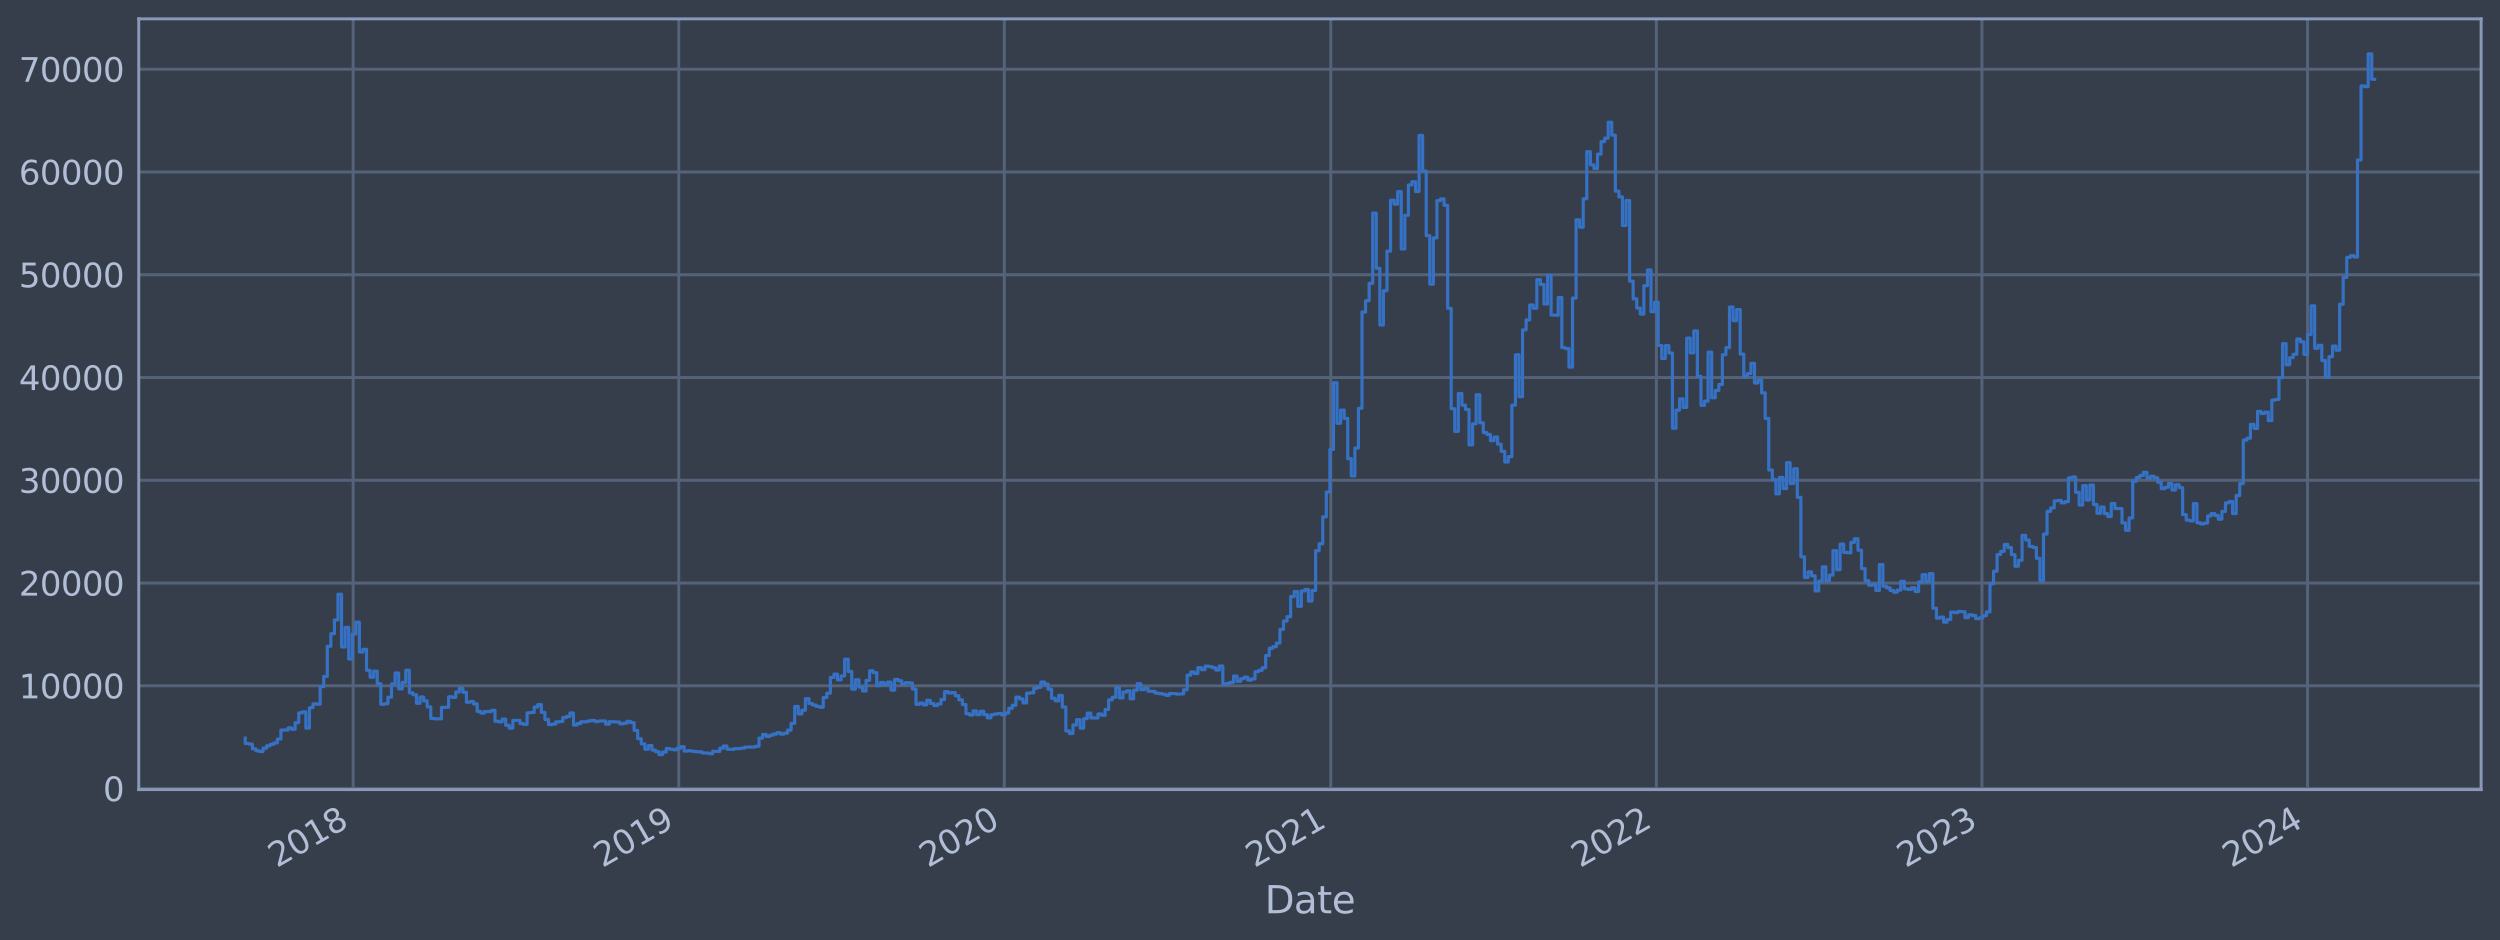 <?xml version="1.0" encoding="utf-8" standalone="no"?>
<!DOCTYPE svg PUBLIC "-//W3C//DTD SVG 1.1//EN"
  "http://www.w3.org/Graphics/SVG/1.1/DTD/svg11.dtd">
<svg xmlns:xlink="http://www.w3.org/1999/xlink" width="952.884pt" height="358.291pt" viewBox="0 0 952.884 358.291" xmlns="http://www.w3.org/2000/svg" version="1.1">
 <defs>
  <style type="text/css">*{stroke-linejoin: round; stroke-linecap: butt}</style>
 </defs>
 <g id="figure_1">
  <g id="patch_1">
   <path d="M 0 358.291 
L 952.884 358.291 
L 952.884 0 
L 0 0 
z
" style="fill: #373e4b"/>
  </g>
  <g id="axes_1">
   <g id="patch_2">
    <path d="M 52.884 300.96 
L 945.684 300.96 
L 945.684 7.2 
L 52.884 7.2 
z
" style="fill: #373e4b"/>
   </g>
   <g id="matplotlib.axis_1">
    <g id="xtick_1">
     <g id="line2d_1">
      <path d="M 134.604 300.96 
L 134.604 7.2 
" clip-path="url(#p27d3cf26cb)" style="fill: none; stroke: #546379; stroke-width: 1.12; stroke-linecap: square"/>
     </g>
     <g id="line2d_2"/>
     <g id="text_1">
      <!-- 2018 -->
      <g style="fill: #b1bed6" transform="translate(105.523 330.885) rotate(-30) scale(0.126 -0.126)">
       <defs>
        <path id="DejaVuSans-32" d="M 1228 531 
L 3431 531 
L 3431 0 
L 469 0 
L 469 531 
Q 828 903 1448 1529 
Q 2069 2156 2228 2338 
Q 2531 2678 2651 2914 
Q 2772 3150 2772 3378 
Q 2772 3750 2511 3984 
Q 2250 4219 1831 4219 
Q 1534 4219 1204 4116 
Q 875 4013 500 3803 
L 500 4441 
Q 881 4594 1212 4672 
Q 1544 4750 1819 4750 
Q 2544 4750 2975 4387 
Q 3406 4025 3406 3419 
Q 3406 3131 3298 2873 
Q 3191 2616 2906 2266 
Q 2828 2175 2409 1742 
Q 1991 1309 1228 531 
z
" transform="scale(0.016)"/>
        <path id="DejaVuSans-30" d="M 2034 4250 
Q 1547 4250 1301 3770 
Q 1056 3291 1056 2328 
Q 1056 1369 1301 889 
Q 1547 409 2034 409 
Q 2525 409 2770 889 
Q 3016 1369 3016 2328 
Q 3016 3291 2770 3770 
Q 2525 4250 2034 4250 
z
M 2034 4750 
Q 2819 4750 3233 4129 
Q 3647 3509 3647 2328 
Q 3647 1150 3233 529 
Q 2819 -91 2034 -91 
Q 1250 -91 836 529 
Q 422 1150 422 2328 
Q 422 3509 836 4129 
Q 1250 4750 2034 4750 
z
" transform="scale(0.016)"/>
        <path id="DejaVuSans-31" d="M 794 531 
L 1825 531 
L 1825 4091 
L 703 3866 
L 703 4441 
L 1819 4666 
L 2450 4666 
L 2450 531 
L 3481 531 
L 3481 0 
L 794 0 
L 794 531 
z
" transform="scale(0.016)"/>
        <path id="DejaVuSans-38" d="M 2034 2216 
Q 1584 2216 1326 1975 
Q 1069 1734 1069 1313 
Q 1069 891 1326 650 
Q 1584 409 2034 409 
Q 2484 409 2743 651 
Q 3003 894 3003 1313 
Q 3003 1734 2745 1975 
Q 2488 2216 2034 2216 
z
M 1403 2484 
Q 997 2584 770 2862 
Q 544 3141 544 3541 
Q 544 4100 942 4425 
Q 1341 4750 2034 4750 
Q 2731 4750 3128 4425 
Q 3525 4100 3525 3541 
Q 3525 3141 3298 2862 
Q 3072 2584 2669 2484 
Q 3125 2378 3379 2068 
Q 3634 1759 3634 1313 
Q 3634 634 3220 271 
Q 2806 -91 2034 -91 
Q 1263 -91 848 271 
Q 434 634 434 1313 
Q 434 1759 690 2068 
Q 947 2378 1403 2484 
z
M 1172 3481 
Q 1172 3119 1398 2916 
Q 1625 2713 2034 2713 
Q 2441 2713 2670 2916 
Q 2900 3119 2900 3481 
Q 2900 3844 2670 4047 
Q 2441 4250 2034 4250 
Q 1625 4250 1398 4047 
Q 1172 3844 1172 3481 
z
" transform="scale(0.016)"/>
       </defs>
       <use xlink:href="#DejaVuSans-32"/>
       <use xlink:href="#DejaVuSans-30" x="63.623"/>
       <use xlink:href="#DejaVuSans-31" x="127.246"/>
       <use xlink:href="#DejaVuSans-38" x="190.869"/>
      </g>
     </g>
    </g>
    <g id="xtick_2">
     <g id="line2d_3">
      <path d="M 258.7 300.96 
L 258.7 7.2 
" clip-path="url(#p27d3cf26cb)" style="fill: none; stroke: #546379; stroke-width: 1.12; stroke-linecap: square"/>
     </g>
     <g id="line2d_4"/>
     <g id="text_2">
      <!-- 2019 -->
      <g style="fill: #b1bed6" transform="translate(229.619 330.885) rotate(-30) scale(0.126 -0.126)">
       <defs>
        <path id="DejaVuSans-39" d="M 703 97 
L 703 672 
Q 941 559 1184 500 
Q 1428 441 1663 441 
Q 2288 441 2617 861 
Q 2947 1281 2994 2138 
Q 2813 1869 2534 1725 
Q 2256 1581 1919 1581 
Q 1219 1581 811 2004 
Q 403 2428 403 3163 
Q 403 3881 828 4315 
Q 1253 4750 1959 4750 
Q 2769 4750 3195 4129 
Q 3622 3509 3622 2328 
Q 3622 1225 3098 567 
Q 2575 -91 1691 -91 
Q 1453 -91 1209 -44 
Q 966 3 703 97 
z
M 1959 2075 
Q 2384 2075 2632 2365 
Q 2881 2656 2881 3163 
Q 2881 3666 2632 3958 
Q 2384 4250 1959 4250 
Q 1534 4250 1286 3958 
Q 1038 3666 1038 3163 
Q 1038 2656 1286 2365 
Q 1534 2075 1959 2075 
z
" transform="scale(0.016)"/>
       </defs>
       <use xlink:href="#DejaVuSans-32"/>
       <use xlink:href="#DejaVuSans-30" x="63.623"/>
       <use xlink:href="#DejaVuSans-31" x="127.246"/>
       <use xlink:href="#DejaVuSans-39" x="190.869"/>
      </g>
     </g>
    </g>
    <g id="xtick_3">
     <g id="line2d_5">
      <path d="M 382.796 300.96 
L 382.796 7.2 
" clip-path="url(#p27d3cf26cb)" style="fill: none; stroke: #546379; stroke-width: 1.12; stroke-linecap: square"/>
     </g>
     <g id="line2d_6"/>
     <g id="text_3">
      <!-- 2020 -->
      <g style="fill: #b1bed6" transform="translate(353.715 330.885) rotate(-30) scale(0.126 -0.126)">
       <use xlink:href="#DejaVuSans-32"/>
       <use xlink:href="#DejaVuSans-30" x="63.623"/>
       <use xlink:href="#DejaVuSans-32" x="127.246"/>
       <use xlink:href="#DejaVuSans-30" x="190.869"/>
      </g>
     </g>
    </g>
    <g id="xtick_4">
     <g id="line2d_7">
      <path d="M 507.232 300.96 
L 507.232 7.2 
" clip-path="url(#p27d3cf26cb)" style="fill: none; stroke: #546379; stroke-width: 1.12; stroke-linecap: square"/>
     </g>
     <g id="line2d_8"/>
     <g id="text_4">
      <!-- 2021 -->
      <g style="fill: #b1bed6" transform="translate(478.151 330.885) rotate(-30) scale(0.126 -0.126)">
       <use xlink:href="#DejaVuSans-32"/>
       <use xlink:href="#DejaVuSans-30" x="63.623"/>
       <use xlink:href="#DejaVuSans-32" x="127.246"/>
       <use xlink:href="#DejaVuSans-31" x="190.869"/>
      </g>
     </g>
    </g>
    <g id="xtick_5">
     <g id="line2d_9">
      <path d="M 631.328 300.96 
L 631.328 7.2 
" clip-path="url(#p27d3cf26cb)" style="fill: none; stroke: #546379; stroke-width: 1.12; stroke-linecap: square"/>
     </g>
     <g id="line2d_10"/>
     <g id="text_5">
      <!-- 2022 -->
      <g style="fill: #b1bed6" transform="translate(602.247 330.885) rotate(-30) scale(0.126 -0.126)">
       <use xlink:href="#DejaVuSans-32"/>
       <use xlink:href="#DejaVuSans-30" x="63.623"/>
       <use xlink:href="#DejaVuSans-32" x="127.246"/>
       <use xlink:href="#DejaVuSans-32" x="190.869"/>
      </g>
     </g>
    </g>
    <g id="xtick_6">
     <g id="line2d_11">
      <path d="M 755.424 300.96 
L 755.424 7.2 
" clip-path="url(#p27d3cf26cb)" style="fill: none; stroke: #546379; stroke-width: 1.12; stroke-linecap: square"/>
     </g>
     <g id="line2d_12"/>
     <g id="text_6">
      <!-- 2023 -->
      <g style="fill: #b1bed6" transform="translate(726.343 330.885) rotate(-30) scale(0.126 -0.126)">
       <defs>
        <path id="DejaVuSans-33" d="M 2597 2516 
Q 3050 2419 3304 2112 
Q 3559 1806 3559 1356 
Q 3559 666 3084 287 
Q 2609 -91 1734 -91 
Q 1441 -91 1130 -33 
Q 819 25 488 141 
L 488 750 
Q 750 597 1062 519 
Q 1375 441 1716 441 
Q 2309 441 2620 675 
Q 2931 909 2931 1356 
Q 2931 1769 2642 2001 
Q 2353 2234 1838 2234 
L 1294 2234 
L 1294 2753 
L 1863 2753 
Q 2328 2753 2575 2939 
Q 2822 3125 2822 3475 
Q 2822 3834 2567 4026 
Q 2313 4219 1838 4219 
Q 1578 4219 1281 4162 
Q 984 4106 628 3988 
L 628 4550 
Q 988 4650 1302 4700 
Q 1616 4750 1894 4750 
Q 2613 4750 3031 4423 
Q 3450 4097 3450 3541 
Q 3450 3153 3228 2886 
Q 3006 2619 2597 2516 
z
" transform="scale(0.016)"/>
       </defs>
       <use xlink:href="#DejaVuSans-32"/>
       <use xlink:href="#DejaVuSans-30" x="63.623"/>
       <use xlink:href="#DejaVuSans-32" x="127.246"/>
       <use xlink:href="#DejaVuSans-33" x="190.869"/>
      </g>
     </g>
    </g>
    <g id="xtick_7">
     <g id="line2d_13">
      <path d="M 879.52 300.96 
L 879.52 7.2 
" clip-path="url(#p27d3cf26cb)" style="fill: none; stroke: #546379; stroke-width: 1.12; stroke-linecap: square"/>
     </g>
     <g id="line2d_14"/>
     <g id="text_7">
      <!-- 2024 -->
      <g style="fill: #b1bed6" transform="translate(850.439 330.885) rotate(-30) scale(0.126 -0.126)">
       <defs>
        <path id="DejaVuSans-34" d="M 2419 4116 
L 825 1625 
L 2419 1625 
L 2419 4116 
z
M 2253 4666 
L 3047 4666 
L 3047 1625 
L 3713 1625 
L 3713 1100 
L 3047 1100 
L 3047 0 
L 2419 0 
L 2419 1100 
L 313 1100 
L 313 1709 
L 2253 4666 
z
" transform="scale(0.016)"/>
       </defs>
       <use xlink:href="#DejaVuSans-32"/>
       <use xlink:href="#DejaVuSans-30" x="63.623"/>
       <use xlink:href="#DejaVuSans-32" x="127.246"/>
       <use xlink:href="#DejaVuSans-34" x="190.869"/>
      </g>
     </g>
    </g>
    <g id="text_8">
     <!-- Date -->
     <g style="fill: #b1bed6" transform="translate(482.075 348.096) scale(0.144 -0.144)">
      <defs>
       <path id="DejaVuSans-44" d="M 1259 4147 
L 1259 519 
L 2022 519 
Q 2988 519 3436 956 
Q 3884 1394 3884 2338 
Q 3884 3275 3436 3711 
Q 2988 4147 2022 4147 
L 1259 4147 
z
M 628 4666 
L 1925 4666 
Q 3281 4666 3915 4102 
Q 4550 3538 4550 2338 
Q 4550 1131 3912 565 
Q 3275 0 1925 0 
L 628 0 
L 628 4666 
z
" transform="scale(0.016)"/>
       <path id="DejaVuSans-61" d="M 2194 1759 
Q 1497 1759 1228 1600 
Q 959 1441 959 1056 
Q 959 750 1161 570 
Q 1363 391 1709 391 
Q 2188 391 2477 730 
Q 2766 1069 2766 1631 
L 2766 1759 
L 2194 1759 
z
M 3341 1997 
L 3341 0 
L 2766 0 
L 2766 531 
Q 2569 213 2275 61 
Q 1981 -91 1556 -91 
Q 1019 -91 701 211 
Q 384 513 384 1019 
Q 384 1609 779 1909 
Q 1175 2209 1959 2209 
L 2766 2209 
L 2766 2266 
Q 2766 2663 2505 2880 
Q 2244 3097 1772 3097 
Q 1472 3097 1187 3025 
Q 903 2953 641 2809 
L 641 3341 
Q 956 3463 1253 3523 
Q 1550 3584 1831 3584 
Q 2591 3584 2966 3190 
Q 3341 2797 3341 1997 
z
" transform="scale(0.016)"/>
       <path id="DejaVuSans-74" d="M 1172 4494 
L 1172 3500 
L 2356 3500 
L 2356 3053 
L 1172 3053 
L 1172 1153 
Q 1172 725 1289 603 
Q 1406 481 1766 481 
L 2356 481 
L 2356 0 
L 1766 0 
Q 1100 0 847 248 
Q 594 497 594 1153 
L 594 3053 
L 172 3053 
L 172 3500 
L 594 3500 
L 594 4494 
L 1172 4494 
z
" transform="scale(0.016)"/>
       <path id="DejaVuSans-65" d="M 3597 1894 
L 3597 1613 
L 953 1613 
Q 991 1019 1311 708 
Q 1631 397 2203 397 
Q 2534 397 2845 478 
Q 3156 559 3463 722 
L 3463 178 
Q 3153 47 2828 -22 
Q 2503 -91 2169 -91 
Q 1331 -91 842 396 
Q 353 884 353 1716 
Q 353 2575 817 3079 
Q 1281 3584 2069 3584 
Q 2775 3584 3186 3129 
Q 3597 2675 3597 1894 
z
M 3022 2063 
Q 3016 2534 2758 2815 
Q 2500 3097 2075 3097 
Q 1594 3097 1305 2825 
Q 1016 2553 972 2059 
L 3022 2063 
z
" transform="scale(0.016)"/>
      </defs>
      <use xlink:href="#DejaVuSans-44"/>
      <use xlink:href="#DejaVuSans-61" x="77.002"/>
      <use xlink:href="#DejaVuSans-74" x="138.281"/>
      <use xlink:href="#DejaVuSans-65" x="177.49"/>
     </g>
    </g>
   </g>
   <g id="matplotlib.axis_2">
    <g id="ytick_1">
     <g id="line2d_15">
      <path d="M 52.884 300.565 
L 945.684 300.565 
" clip-path="url(#p27d3cf26cb)" style="fill: none; stroke: #546379; stroke-width: 1.12; stroke-linecap: square"/>
     </g>
     <g id="line2d_16"/>
     <g id="text_9">
      <!-- 0 -->
      <g style="fill: #b1bed6" transform="translate(39.267 305.352) scale(0.126 -0.126)">
       <use xlink:href="#DejaVuSans-30"/>
      </g>
     </g>
    </g>
    <g id="ytick_2">
     <g id="line2d_17">
      <path d="M 52.884 261.396 
L 945.684 261.396 
" clip-path="url(#p27d3cf26cb)" style="fill: none; stroke: #546379; stroke-width: 1.12; stroke-linecap: square"/>
     </g>
     <g id="line2d_18"/>
     <g id="text_10">
      <!-- 10000 -->
      <g style="fill: #b1bed6" transform="translate(7.2 266.183) scale(0.126 -0.126)">
       <use xlink:href="#DejaVuSans-31"/>
       <use xlink:href="#DejaVuSans-30" x="63.623"/>
       <use xlink:href="#DejaVuSans-30" x="127.246"/>
       <use xlink:href="#DejaVuSans-30" x="190.869"/>
       <use xlink:href="#DejaVuSans-30" x="254.492"/>
      </g>
     </g>
    </g>
    <g id="ytick_3">
     <g id="line2d_19">
      <path d="M 52.884 222.228 
L 945.684 222.228 
" clip-path="url(#p27d3cf26cb)" style="fill: none; stroke: #546379; stroke-width: 1.12; stroke-linecap: square"/>
     </g>
     <g id="line2d_20"/>
     <g id="text_11">
      <!-- 20000 -->
      <g style="fill: #b1bed6" transform="translate(7.2 227.015) scale(0.126 -0.126)">
       <use xlink:href="#DejaVuSans-32"/>
       <use xlink:href="#DejaVuSans-30" x="63.623"/>
       <use xlink:href="#DejaVuSans-30" x="127.246"/>
       <use xlink:href="#DejaVuSans-30" x="190.869"/>
       <use xlink:href="#DejaVuSans-30" x="254.492"/>
      </g>
     </g>
    </g>
    <g id="ytick_4">
     <g id="line2d_21">
      <path d="M 52.884 183.059 
L 945.684 183.059 
" clip-path="url(#p27d3cf26cb)" style="fill: none; stroke: #546379; stroke-width: 1.12; stroke-linecap: square"/>
     </g>
     <g id="line2d_22"/>
     <g id="text_12">
      <!-- 30000 -->
      <g style="fill: #b1bed6" transform="translate(7.2 187.846) scale(0.126 -0.126)">
       <use xlink:href="#DejaVuSans-33"/>
       <use xlink:href="#DejaVuSans-30" x="63.623"/>
       <use xlink:href="#DejaVuSans-30" x="127.246"/>
       <use xlink:href="#DejaVuSans-30" x="190.869"/>
       <use xlink:href="#DejaVuSans-30" x="254.492"/>
      </g>
     </g>
    </g>
    <g id="ytick_5">
     <g id="line2d_23">
      <path d="M 52.884 143.891 
L 945.684 143.891 
" clip-path="url(#p27d3cf26cb)" style="fill: none; stroke: #546379; stroke-width: 1.12; stroke-linecap: square"/>
     </g>
     <g id="line2d_24"/>
     <g id="text_13">
      <!-- 40000 -->
      <g style="fill: #b1bed6" transform="translate(7.2 148.678) scale(0.126 -0.126)">
       <use xlink:href="#DejaVuSans-34"/>
       <use xlink:href="#DejaVuSans-30" x="63.623"/>
       <use xlink:href="#DejaVuSans-30" x="127.246"/>
       <use xlink:href="#DejaVuSans-30" x="190.869"/>
       <use xlink:href="#DejaVuSans-30" x="254.492"/>
      </g>
     </g>
    </g>
    <g id="ytick_6">
     <g id="line2d_25">
      <path d="M 52.884 104.723 
L 945.684 104.723 
" clip-path="url(#p27d3cf26cb)" style="fill: none; stroke: #546379; stroke-width: 1.12; stroke-linecap: square"/>
     </g>
     <g id="line2d_26"/>
     <g id="text_14">
      <!-- 50000 -->
      <g style="fill: #b1bed6" transform="translate(7.2 109.51) scale(0.126 -0.126)">
       <defs>
        <path id="DejaVuSans-35" d="M 691 4666 
L 3169 4666 
L 3169 4134 
L 1269 4134 
L 1269 2991 
Q 1406 3038 1543 3061 
Q 1681 3084 1819 3084 
Q 2600 3084 3056 2656 
Q 3513 2228 3513 1497 
Q 3513 744 3044 326 
Q 2575 -91 1722 -91 
Q 1428 -91 1123 -41 
Q 819 9 494 109 
L 494 744 
Q 775 591 1075 516 
Q 1375 441 1709 441 
Q 2250 441 2565 725 
Q 2881 1009 2881 1497 
Q 2881 1984 2565 2268 
Q 2250 2553 1709 2553 
Q 1456 2553 1204 2497 
Q 953 2441 691 2322 
L 691 4666 
z
" transform="scale(0.016)"/>
       </defs>
       <use xlink:href="#DejaVuSans-35"/>
       <use xlink:href="#DejaVuSans-30" x="63.623"/>
       <use xlink:href="#DejaVuSans-30" x="127.246"/>
       <use xlink:href="#DejaVuSans-30" x="190.869"/>
       <use xlink:href="#DejaVuSans-30" x="254.492"/>
      </g>
     </g>
    </g>
    <g id="ytick_7">
     <g id="line2d_27">
      <path d="M 52.884 65.554 
L 945.684 65.554 
" clip-path="url(#p27d3cf26cb)" style="fill: none; stroke: #546379; stroke-width: 1.12; stroke-linecap: square"/>
     </g>
     <g id="line2d_28"/>
     <g id="text_15">
      <!-- 60000 -->
      <g style="fill: #b1bed6" transform="translate(7.2 70.341) scale(0.126 -0.126)">
       <defs>
        <path id="DejaVuSans-36" d="M 2113 2584 
Q 1688 2584 1439 2293 
Q 1191 2003 1191 1497 
Q 1191 994 1439 701 
Q 1688 409 2113 409 
Q 2538 409 2786 701 
Q 3034 994 3034 1497 
Q 3034 2003 2786 2293 
Q 2538 2584 2113 2584 
z
M 3366 4563 
L 3366 3988 
Q 3128 4100 2886 4159 
Q 2644 4219 2406 4219 
Q 1781 4219 1451 3797 
Q 1122 3375 1075 2522 
Q 1259 2794 1537 2939 
Q 1816 3084 2150 3084 
Q 2853 3084 3261 2657 
Q 3669 2231 3669 1497 
Q 3669 778 3244 343 
Q 2819 -91 2113 -91 
Q 1303 -91 875 529 
Q 447 1150 447 2328 
Q 447 3434 972 4092 
Q 1497 4750 2381 4750 
Q 2619 4750 2861 4703 
Q 3103 4656 3366 4563 
z
" transform="scale(0.016)"/>
       </defs>
       <use xlink:href="#DejaVuSans-36"/>
       <use xlink:href="#DejaVuSans-30" x="63.623"/>
       <use xlink:href="#DejaVuSans-30" x="127.246"/>
       <use xlink:href="#DejaVuSans-30" x="190.869"/>
       <use xlink:href="#DejaVuSans-30" x="254.492"/>
      </g>
     </g>
    </g>
    <g id="ytick_8">
     <g id="line2d_29">
      <path d="M 52.884 26.386 
L 945.684 26.386 
" clip-path="url(#p27d3cf26cb)" style="fill: none; stroke: #546379; stroke-width: 1.12; stroke-linecap: square"/>
     </g>
     <g id="line2d_30"/>
     <g id="text_16">
      <!-- 70000 -->
      <g style="fill: #b1bed6" transform="translate(7.2 31.173) scale(0.126 -0.126)">
       <defs>
        <path id="DejaVuSans-37" d="M 525 4666 
L 3525 4666 
L 3525 4397 
L 1831 0 
L 1172 0 
L 2766 4134 
L 525 4134 
L 525 4666 
z
" transform="scale(0.016)"/>
       </defs>
       <use xlink:href="#DejaVuSans-37"/>
       <use xlink:href="#DejaVuSans-30" x="63.623"/>
       <use xlink:href="#DejaVuSans-30" x="127.246"/>
       <use xlink:href="#DejaVuSans-30" x="190.869"/>
       <use xlink:href="#DejaVuSans-30" x="254.492"/>
      </g>
     </g>
    </g>
   </g>
   <g id="line2d_31">
    <path d="M 93.466 281.339 
L 93.466 283.389 
L 94.826 283.389 
L 94.826 283.601 
L 96.185 283.601 
L 96.185 285.425 
L 97.545 285.425 
L 97.545 286.156 
L 98.905 286.156 
L 98.905 286.46 
L 100.265 286.46 
L 100.265 285.164 
L 101.625 285.164 
L 101.625 284.254 
L 102.985 284.254 
L 102.985 283.69 
L 104.345 283.69 
L 104.345 283.176 
L 105.705 283.176 
L 105.705 281.677 
L 107.065 281.677 
L 107.065 278.271 
L 109.785 278.25 
L 109.785 277.453 
L 111.145 277.453 
L 111.145 277.965 
L 112.505 277.965 
L 112.505 275.434 
L 113.865 275.434 
L 113.865 271.713 
L 115.225 271.713 
L 115.225 271.312 
L 116.585 271.312 
L 116.585 277.494 
L 117.945 277.494 
L 117.945 269.744 
L 119.305 269.744 
L 119.305 268.279 
L 120.665 268.279 
L 120.665 268.396 
L 122.025 268.396 
L 122.025 261.713 
L 123.385 261.713 
L 123.385 257.821 
L 124.745 257.821 
L 124.745 246.34 
L 126.104 246.34 
L 126.104 241.542 
L 127.464 241.542 
L 127.464 236.297 
L 128.824 236.297 
L 128.824 226.49 
L 130.184 226.49 
L 130.184 246.604 
L 131.544 246.604 
L 131.544 239.156 
L 132.904 239.156 
L 132.904 251.163 
L 134.264 251.163 
L 134.264 241.658 
L 135.624 241.658 
L 135.624 237.14 
L 136.984 237.14 
L 136.984 248.527 
L 138.344 248.527 
L 138.344 247.475 
L 139.704 247.475 
L 139.704 255.495 
L 141.064 255.495 
L 141.064 258.139 
L 142.424 258.139 
L 142.424 255.79 
L 143.784 255.79 
L 143.784 260.597 
L 145.144 260.597 
L 145.144 268.438 
L 146.504 268.438 
L 146.504 268.27 
L 147.864 268.27 
L 147.864 265.721 
L 149.224 265.721 
L 149.224 260.697 
L 150.584 260.697 
L 150.584 256.516 
L 151.944 256.516 
L 151.944 262.572 
L 153.304 262.572 
L 153.304 260.095 
L 154.664 260.095 
L 154.664 255.455 
L 156.024 255.455 
L 156.024 264.042 
L 157.383 264.042 
L 157.383 264.804 
L 158.743 264.804 
L 158.743 268.063 
L 160.103 268.063 
L 160.103 265.666 
L 161.463 265.666 
L 161.463 267.139 
L 162.823 267.139 
L 162.823 269.423 
L 164.183 269.423 
L 164.183 273.822 
L 165.543 273.822 
L 165.543 273.982 
L 168.263 273.991 
L 168.263 269.64 
L 170.983 269.593 
L 170.983 265.585 
L 172.343 265.585 
L 172.343 265.822 
L 173.703 265.822 
L 173.703 263.753 
L 175.063 263.753 
L 175.063 262.362 
L 176.423 262.362 
L 176.423 263.867 
L 177.783 263.867 
L 177.783 267.676 
L 179.143 267.676 
L 179.143 267.385 
L 180.503 267.385 
L 180.503 268.282 
L 181.863 268.282 
L 181.863 271.142 
L 183.223 271.142 
L 183.223 271.797 
L 184.583 271.797 
L 184.583 271.229 
L 187.302 271.206 
L 187.302 270.736 
L 188.662 270.736 
L 188.662 274.898 
L 190.022 274.898 
L 190.022 275.149 
L 191.382 275.149 
L 191.382 274.084 
L 192.742 274.084 
L 192.742 276.448 
L 194.102 276.448 
L 194.102 277.541 
L 195.462 277.541 
L 195.462 274.61 
L 198.182 274.601 
L 198.182 275.774 
L 199.542 275.774 
L 199.542 276.089 
L 200.902 276.089 
L 200.902 271.693 
L 202.262 271.693 
L 202.262 271.554 
L 203.622 271.554 
L 203.622 269.466 
L 204.982 269.466 
L 204.982 268.558 
L 206.342 268.558 
L 206.342 271.522 
L 207.702 271.522 
L 207.702 274.25 
L 209.062 274.25 
L 209.062 276.171 
L 210.422 276.171 
L 210.422 276.003 
L 211.782 276.003 
L 211.782 275.158 
L 213.142 275.158 
L 213.142 275.003 
L 214.502 275.003 
L 214.502 273.533 
L 215.862 273.533 
L 215.862 273.073 
L 217.221 273.073 
L 217.221 271.74 
L 218.581 271.74 
L 218.581 276.343 
L 219.941 276.343 
L 219.941 275.787 
L 221.301 275.787 
L 221.301 275.115 
L 224.021 275.121 
L 224.021 274.778 
L 225.381 274.778 
L 225.381 274.601 
L 226.741 274.601 
L 226.741 275.022 
L 228.101 275.022 
L 228.101 274.817 
L 230.821 274.788 
L 230.821 276.025 
L 232.181 276.025 
L 232.181 275.068 
L 234.901 275.129 
L 234.901 275.214 
L 236.261 275.214 
L 236.261 275.882 
L 237.621 275.882 
L 237.621 275.648 
L 238.981 275.648 
L 238.981 274.961 
L 240.341 274.961 
L 240.341 275.463 
L 241.701 275.463 
L 241.701 278.4 
L 243.061 278.4 
L 243.061 281.573 
L 244.421 281.573 
L 244.421 283.515 
L 245.781 283.515 
L 245.781 285.569 
L 247.14 285.569 
L 247.14 284.161 
L 248.5 284.161 
L 248.5 285.896 
L 249.86 285.896 
L 249.86 286.509 
L 251.22 286.509 
L 251.22 287.607 
L 252.58 287.607 
L 252.58 286.634 
L 253.94 286.634 
L 253.94 285.29 
L 255.3 285.29 
L 255.3 285.596 
L 256.66 285.596 
L 256.66 285.797 
L 258.02 285.797 
L 258.02 285.166 
L 259.38 285.166 
L 259.38 284.616 
L 260.74 284.616 
L 260.74 286.283 
L 262.1 286.283 
L 262.1 286.141 
L 263.46 286.141 
L 263.46 286.363 
L 264.82 286.363 
L 264.82 286.514 
L 267.54 286.557 
L 267.54 286.973 
L 270.26 287.028 
L 270.26 287.268 
L 271.62 287.268 
L 271.62 286.349 
L 274.34 286.432 
L 274.34 285.185 
L 275.7 285.185 
L 275.7 284.35 
L 277.059 284.35 
L 277.059 285.55 
L 279.779 285.624 
L 279.779 285.341 
L 282.499 285.363 
L 282.499 285.146 
L 283.859 285.146 
L 283.859 284.783 
L 287.939 284.707 
L 287.939 284.45 
L 289.299 284.45 
L 289.299 281.328 
L 290.659 281.328 
L 290.659 279.928 
L 292.019 279.928 
L 292.019 280.695 
L 293.379 280.695 
L 293.379 280.21 
L 294.739 280.21 
L 294.739 279.769 
L 296.099 279.769 
L 296.099 279.28 
L 297.459 279.28 
L 297.459 279.8 
L 298.819 279.8 
L 298.819 279.452 
L 300.179 279.452 
L 300.179 278.299 
L 301.539 278.299 
L 301.539 275.7 
L 302.899 275.7 
L 302.899 269.259 
L 304.259 269.259 
L 304.259 272.109 
L 305.619 272.109 
L 305.619 270.695 
L 306.979 270.695 
L 306.979 266.314 
L 308.338 266.314 
L 308.338 268.163 
L 309.698 268.163 
L 309.698 268.701 
L 311.058 268.701 
L 311.058 269.237 
L 312.418 269.237 
L 312.418 269.553 
L 313.778 269.553 
L 313.778 265.863 
L 315.138 265.863 
L 315.138 264.21 
L 316.498 264.21 
L 316.498 258.206 
L 317.858 258.206 
L 317.858 256.959 
L 319.218 256.959 
L 319.218 259.129 
L 320.578 259.129 
L 320.578 257.655 
L 321.938 257.655 
L 321.938 251.264 
L 323.298 251.264 
L 323.298 255.955 
L 324.658 255.955 
L 324.658 262.672 
L 326.018 262.672 
L 326.018 259.095 
L 327.378 259.095 
L 327.378 261.885 
L 328.738 261.885 
L 328.738 263.349 
L 330.098 263.349 
L 330.098 259.322 
L 331.458 259.322 
L 331.458 255.655 
L 332.818 255.655 
L 332.818 256.374 
L 334.178 256.374 
L 334.178 261.33 
L 335.538 261.33 
L 335.538 260.152 
L 336.898 260.152 
L 336.898 260.958 
L 338.257 260.958 
L 338.257 259.985 
L 339.617 259.985 
L 339.617 263.049 
L 340.977 263.049 
L 340.977 258.963 
L 342.337 258.963 
L 342.337 259.488 
L 343.697 259.488 
L 343.697 260.772 
L 345.057 260.772 
L 345.057 260.18 
L 346.417 260.18 
L 346.417 260.316 
L 347.777 260.316 
L 347.777 262.636 
L 349.137 262.636 
L 349.137 268.47 
L 350.497 268.47 
L 350.497 267.965 
L 351.857 267.965 
L 351.857 268.651 
L 353.217 268.651 
L 353.217 266.927 
L 354.577 266.927 
L 354.577 268.118 
L 355.937 268.118 
L 355.937 268.929 
L 357.297 268.929 
L 357.297 268.358 
L 358.657 268.358 
L 358.657 266.618 
L 360.017 266.618 
L 360.017 263.616 
L 361.377 263.616 
L 361.377 264.133 
L 362.737 264.133 
L 362.737 263.968 
L 364.097 263.968 
L 364.097 265.168 
L 365.457 265.168 
L 365.457 266.753 
L 366.817 266.753 
L 366.817 268.541 
L 368.176 268.541 
L 368.176 272.025 
L 369.536 272.025 
L 369.536 272.506 
L 370.896 272.506 
L 370.896 270.962 
L 372.256 270.962 
L 372.256 272.391 
L 373.616 272.391 
L 373.616 271.101 
L 374.976 271.101 
L 374.976 272.406 
L 376.336 272.406 
L 376.336 273.619 
L 377.696 273.619 
L 377.696 272.402 
L 379.056 272.402 
L 379.056 272.165 
L 380.416 272.165 
L 380.416 271.967 
L 381.776 271.967 
L 381.776 272.459 
L 383.136 272.459 
L 383.136 271.77 
L 384.496 271.77 
L 384.496 269.943 
L 385.856 269.943 
L 385.856 268.818 
L 387.216 268.818 
L 387.216 265.703 
L 388.576 265.703 
L 388.576 266.401 
L 389.936 266.401 
L 389.936 267.948 
L 391.296 267.948 
L 391.296 264.217 
L 392.656 264.217 
L 392.656 264.081 
L 394.016 264.081 
L 394.016 262.353 
L 395.376 262.353 
L 395.376 261.965 
L 396.736 261.965 
L 396.736 259.953 
L 398.095 259.953 
L 398.095 260.689 
L 399.455 260.689 
L 399.455 262.69 
L 400.815 262.69 
L 400.815 266.153 
L 402.175 266.153 
L 402.175 267.138 
L 403.535 267.138 
L 403.535 265.049 
L 404.895 265.049 
L 404.895 269.496 
L 406.255 269.496 
L 406.255 278.595 
L 407.615 278.595 
L 407.615 279.58 
L 408.975 279.58 
L 408.975 276.32 
L 410.335 276.32 
L 410.335 274.328 
L 411.695 274.328 
L 411.695 277.512 
L 413.055 277.512 
L 413.055 273.894 
L 414.415 273.894 
L 414.415 271.802 
L 415.775 271.802 
L 415.775 273.643 
L 418.495 273.648 
L 418.495 272.131 
L 419.855 272.131 
L 419.855 272.634 
L 421.215 272.634 
L 421.215 270.408 
L 422.575 270.408 
L 422.575 266.767 
L 423.935 266.767 
L 423.935 265.76 
L 425.295 265.76 
L 425.295 262.094 
L 426.655 262.094 
L 426.655 266.04 
L 428.015 266.04 
L 428.015 263.802 
L 429.374 263.802 
L 429.374 263.313 
L 430.734 263.313 
L 430.734 266.368 
L 432.094 266.368 
L 432.094 263.084 
L 433.454 263.084 
L 433.454 260.596 
L 434.814 260.596 
L 434.814 262.87 
L 436.174 262.87 
L 436.174 262.277 
L 437.534 262.277 
L 437.534 263.458 
L 440.254 263.532 
L 440.254 264.198 
L 441.614 264.198 
L 441.614 264.37 
L 442.974 264.37 
L 442.974 264.587 
L 444.334 264.587 
L 444.334 265.029 
L 445.694 265.029 
L 445.694 264.309 
L 448.414 264.389 
L 448.414 264.555 
L 451.134 264.472 
L 451.134 262.912 
L 452.494 262.912 
L 452.494 257.313 
L 453.854 257.313 
L 453.854 256.132 
L 455.214 256.132 
L 455.214 256.719 
L 456.574 256.719 
L 456.574 254.473 
L 457.934 254.473 
L 457.934 255.235 
L 459.293 255.235 
L 459.293 253.899 
L 460.653 253.899 
L 460.653 254.088 
L 462.013 254.088 
L 462.013 254.487 
L 463.373 254.487 
L 463.373 255.385 
L 464.733 255.385 
L 464.733 253.863 
L 466.093 253.863 
L 466.093 260.771 
L 467.453 260.771 
L 467.453 260.504 
L 468.813 260.504 
L 468.813 260.101 
L 470.173 260.101 
L 470.173 257.699 
L 471.533 257.699 
L 471.533 259.71 
L 472.893 259.71 
L 472.893 258.682 
L 474.253 258.682 
L 474.253 258.103 
L 475.613 258.103 
L 475.613 259.235 
L 476.973 259.235 
L 476.973 258.769 
L 478.333 258.769 
L 478.333 256.004 
L 479.693 256.004 
L 479.693 255.506 
L 481.053 255.506 
L 481.053 254.51 
L 482.413 254.51 
L 482.413 249.863 
L 483.773 249.863 
L 483.773 247.094 
L 485.133 247.094 
L 485.133 246.472 
L 486.493 246.472 
L 486.493 245.119 
L 487.853 245.119 
L 487.853 239.89 
L 489.212 239.89 
L 489.212 236.737 
L 490.572 236.737 
L 490.572 235.055 
L 491.932 235.055 
L 491.932 227.369 
L 493.292 227.369 
L 493.292 225.469 
L 494.652 225.469 
L 494.652 231.11 
L 496.012 231.11 
L 496.012 225.256 
L 497.372 225.256 
L 497.372 224.665 
L 498.732 224.665 
L 498.732 229.091 
L 500.092 229.091 
L 500.092 225.061 
L 501.452 225.061 
L 501.452 209.887 
L 502.812 209.887 
L 502.812 207.246 
L 504.172 207.246 
L 504.172 196.991 
L 505.532 196.991 
L 505.532 187.538 
L 506.892 187.538 
L 506.892 171.306 
L 508.252 171.306 
L 508.252 145.904 
L 509.612 145.904 
L 509.612 161.341 
L 510.972 161.341 
L 510.972 156.313 
L 512.332 156.313 
L 512.332 159.48 
L 513.692 159.48 
L 513.692 174.835 
L 515.052 174.835 
L 515.052 181.418 
L 516.412 181.418 
L 516.412 170.774 
L 517.772 170.774 
L 517.772 155.633 
L 519.131 155.633 
L 519.131 118.963 
L 520.491 118.963 
L 520.491 114.627 
L 521.851 114.627 
L 521.851 108.012 
L 523.211 108.012 
L 523.211 81.217 
L 524.571 81.217 
L 524.571 102.275 
L 525.931 102.275 
L 525.931 123.861 
L 527.291 123.861 
L 527.291 110.798 
L 528.651 110.798 
L 528.651 95.716 
L 530.011 95.716 
L 530.011 76.313 
L 531.371 76.313 
L 531.371 77.805 
L 532.731 77.805 
L 532.731 73.052 
L 534.091 73.052 
L 534.091 94.898 
L 535.451 94.898 
L 535.451 82.069 
L 536.811 82.069 
L 536.811 70.501 
L 538.171 70.501 
L 538.171 69.259 
L 539.531 69.259 
L 539.531 72.986 
L 540.891 72.986 
L 540.891 51.632 
L 542.251 51.632 
L 542.251 65.213 
L 543.611 65.213 
L 543.611 89.804 
L 544.971 89.804 
L 544.971 108.343 
L 546.331 108.343 
L 546.331 90.684 
L 547.691 90.684 
L 547.691 76.469 
L 549.051 76.469 
L 549.051 75.815 
L 550.41 75.815 
L 550.41 78.284 
L 551.77 78.284 
L 551.77 117.505 
L 553.13 117.505 
L 553.13 155.781 
L 554.49 155.781 
L 554.49 164.437 
L 555.85 164.437 
L 555.85 149.981 
L 557.21 149.981 
L 557.21 154.425 
L 558.57 154.425 
L 558.57 156.09 
L 559.93 156.09 
L 559.93 169.546 
L 561.29 169.546 
L 561.29 161.537 
L 562.65 161.537 
L 562.65 150.452 
L 564.01 150.452 
L 564.01 161.155 
L 565.37 161.155 
L 565.37 164.888 
L 566.73 164.888 
L 566.73 165.603 
L 568.09 165.603 
L 568.09 167.953 
L 569.45 167.953 
L 569.45 166.566 
L 570.81 166.566 
L 570.81 169.289 
L 572.17 169.289 
L 572.17 172.035 
L 573.53 172.035 
L 573.53 176.074 
L 574.89 176.074 
L 574.89 174.059 
L 576.25 174.059 
L 576.25 154.395 
L 577.61 154.395 
L 577.61 135.219 
L 578.97 135.219 
L 578.97 151.184 
L 580.329 151.184 
L 580.329 125.74 
L 581.689 125.74 
L 581.689 121.912 
L 583.049 121.912 
L 583.049 116.252 
L 584.409 116.252 
L 584.409 117.512 
L 585.769 117.512 
L 585.769 106.589 
L 587.129 106.589 
L 587.129 108.417 
L 588.489 108.417 
L 588.489 115.863 
L 589.849 115.863 
L 589.849 104.929 
L 591.209 104.929 
L 591.209 120.083 
L 593.929 120.158 
L 593.929 113.397 
L 595.289 113.397 
L 595.289 132.526 
L 596.649 132.526 
L 596.649 132.863 
L 598.009 132.863 
L 598.009 139.93 
L 599.369 139.93 
L 599.369 113.625 
L 600.729 113.625 
L 600.729 83.792 
L 602.089 83.792 
L 602.089 86.604 
L 603.449 86.604 
L 603.449 75.747 
L 604.809 75.747 
L 604.809 57.832 
L 606.169 57.832 
L 606.169 62.824 
L 607.529 62.824 
L 607.529 64.202 
L 608.889 64.202 
L 608.889 58.773 
L 610.248 58.773 
L 610.248 53.98 
L 611.608 53.98 
L 611.608 52.655 
L 612.968 52.655 
L 612.968 46.601 
L 614.328 46.601 
L 614.328 51.515 
L 615.688 51.515 
L 615.688 72.867 
L 617.048 72.867 
L 617.048 75.04 
L 618.408 75.04 
L 618.408 85.917 
L 619.768 85.917 
L 619.768 76.405 
L 621.128 76.405 
L 621.128 107.149 
L 622.488 107.149 
L 622.488 113.889 
L 623.848 113.889 
L 623.848 117.425 
L 625.208 117.425 
L 625.208 119.71 
L 626.568 119.71 
L 626.568 108.896 
L 627.928 108.896 
L 627.928 102.878 
L 629.288 102.878 
L 629.288 118.788 
L 630.648 118.788 
L 630.648 115.189 
L 632.008 115.189 
L 632.008 131.668 
L 633.368 131.668 
L 633.368 136.649 
L 634.728 136.649 
L 634.728 131.751 
L 636.088 131.751 
L 636.088 134.563 
L 637.448 134.563 
L 637.448 163.195 
L 638.808 163.195 
L 638.808 156.333 
L 640.167 156.333 
L 640.167 152.043 
L 641.527 152.043 
L 641.527 155.28 
L 642.887 155.28 
L 642.887 128.874 
L 644.247 128.874 
L 644.247 134.486 
L 645.607 134.486 
L 645.607 126.123 
L 646.967 126.123 
L 646.967 143.44 
L 648.327 143.44 
L 648.327 154.5 
L 649.687 154.5 
L 649.687 152.882 
L 651.047 152.882 
L 651.047 134.238 
L 652.407 134.238 
L 652.407 151.597 
L 653.767 151.597 
L 653.767 148.822 
L 655.127 148.822 
L 655.127 146.551 
L 656.487 146.551 
L 656.487 135.187 
L 657.847 135.187 
L 657.847 132.512 
L 659.207 132.512 
L 659.207 117.027 
L 660.567 117.027 
L 660.567 122.195 
L 661.927 122.195 
L 661.927 117.996 
L 663.287 117.996 
L 663.287 134.965 
L 664.647 134.965 
L 664.647 143.491 
L 666.007 143.491 
L 666.007 142.368 
L 667.367 142.368 
L 667.367 138.502 
L 668.727 138.502 
L 668.727 145.984 
L 670.087 145.984 
L 670.087 144.792 
L 671.446 144.792 
L 671.446 149.725 
L 672.806 149.725 
L 672.806 159.507 
L 674.166 159.507 
L 674.166 179.127 
L 675.526 179.127 
L 675.526 182.767 
L 676.886 182.767 
L 676.886 188.226 
L 678.246 188.226 
L 678.246 181.967 
L 679.606 181.967 
L 679.606 186.217 
L 680.966 186.217 
L 680.966 176.34 
L 682.326 176.34 
L 682.326 184.306 
L 683.686 184.306 
L 683.686 178.681 
L 685.046 178.681 
L 685.046 189.544 
L 686.406 189.544 
L 686.406 212.237 
L 687.766 212.237 
L 687.766 220.111 
L 689.126 220.111 
L 689.126 217.965 
L 690.486 217.965 
L 690.486 219.477 
L 691.846 219.477 
L 691.846 225.257 
L 693.206 225.257 
L 693.206 221.515 
L 694.566 221.515 
L 694.566 216.029 
L 695.926 216.029 
L 695.926 221.352 
L 697.286 221.352 
L 697.286 219.195 
L 698.646 219.195 
L 698.646 209.874 
L 700.006 209.874 
L 700.006 217.133 
L 701.365 217.133 
L 701.365 207.375 
L 702.725 207.375 
L 702.725 210.549 
L 704.085 210.549 
L 704.085 210.684 
L 705.445 210.684 
L 705.445 206.717 
L 706.805 206.717 
L 706.805 205.327 
L 708.165 205.327 
L 708.165 209.717 
L 709.525 209.717 
L 709.525 216.733 
L 710.885 216.733 
L 710.885 221.314 
L 712.245 221.314 
L 712.245 223.039 
L 713.605 223.039 
L 713.605 222.874 
L 714.965 222.874 
L 714.965 225.048 
L 716.325 225.048 
L 716.325 215.199 
L 717.685 215.199 
L 717.685 223.424 
L 719.045 223.424 
L 719.045 224.021 
L 720.405 224.021 
L 720.405 225.046 
L 721.765 225.046 
L 721.765 225.734 
L 723.125 225.734 
L 723.125 224.912 
L 724.485 224.912 
L 724.485 221.571 
L 725.845 221.571 
L 725.845 224.414 
L 727.205 224.414 
L 727.205 224.643 
L 728.565 224.643 
L 728.565 223.994 
L 729.925 223.994 
L 729.925 225.474 
L 731.284 225.474 
L 731.284 221.831 
L 732.644 221.831 
L 732.644 219.031 
L 734.004 219.031 
L 734.004 221.625 
L 735.364 221.625 
L 735.364 218.623 
L 736.724 218.623 
L 736.724 231.823 
L 738.084 231.823 
L 738.084 235.592 
L 739.444 235.592 
L 739.444 235.219 
L 740.804 235.219 
L 740.804 237.132 
L 742.164 237.132 
L 742.164 236.119 
L 743.524 236.119 
L 743.524 233.31 
L 744.884 233.31 
L 744.884 233.518 
L 746.244 233.518 
L 746.244 233.06 
L 748.964 233.168 
L 748.964 235.398 
L 750.324 235.398 
L 750.324 234.352 
L 751.684 234.352 
L 751.684 234.612 
L 753.044 234.612 
L 753.044 235.783 
L 754.404 235.783 
L 754.404 235.491 
L 755.764 235.491 
L 755.764 234.658 
L 757.124 234.658 
L 757.124 233.226 
L 758.484 233.226 
L 758.484 222.489 
L 759.844 222.489 
L 759.844 217.742 
L 761.203 217.742 
L 761.203 211.368 
L 762.563 211.368 
L 762.563 210.126 
L 763.923 210.126 
L 763.923 207.517 
L 765.283 207.517 
L 765.283 208.697 
L 766.643 208.697 
L 766.643 211.403 
L 768.003 211.403 
L 768.003 215.81 
L 769.363 215.81 
L 769.363 213.565 
L 770.723 213.565 
L 770.723 204.046 
L 772.083 204.046 
L 772.083 205.833 
L 773.443 205.833 
L 773.443 208.272 
L 774.803 208.272 
L 774.803 208.647 
L 776.163 208.647 
L 776.163 212.786 
L 777.523 212.786 
L 777.523 221.347 
L 778.883 221.347 
L 778.883 203.554 
L 780.243 203.554 
L 780.243 194.906 
L 781.603 194.906 
L 781.603 193.61 
L 782.963 193.61 
L 782.963 190.894 
L 784.323 190.894 
L 784.323 190.764 
L 785.683 190.764 
L 785.683 191.668 
L 787.043 191.668 
L 787.043 191.185 
L 788.403 191.185 
L 788.403 182.139 
L 789.763 182.139 
L 789.763 181.809 
L 791.123 181.809 
L 791.123 187.644 
L 792.482 187.644 
L 792.482 192.497 
L 793.842 192.497 
L 793.842 185.095 
L 795.202 185.095 
L 795.202 190.554 
L 796.562 190.554 
L 796.562 184.879 
L 797.922 184.879 
L 797.922 192.303 
L 799.282 192.303 
L 799.282 195.648 
L 800.642 195.648 
L 800.642 193.25 
L 802.002 193.25 
L 802.002 195.763 
L 803.362 195.763 
L 803.362 196.857 
L 804.722 196.857 
L 804.722 191.893 
L 806.082 191.893 
L 806.082 193.823 
L 808.802 193.856 
L 808.802 199.303 
L 810.162 199.303 
L 810.162 202.146 
L 811.522 202.146 
L 811.522 197.406 
L 812.882 197.406 
L 812.882 183.436 
L 814.242 183.436 
L 814.242 182.015 
L 815.602 182.015 
L 815.602 181.213 
L 816.962 181.213 
L 816.962 180.024 
L 818.322 180.024 
L 818.322 182.219 
L 819.682 182.219 
L 819.682 181.525 
L 821.042 181.525 
L 821.042 182.118 
L 822.401 182.118 
L 822.401 183.834 
L 823.761 183.834 
L 823.761 186.277 
L 825.121 186.277 
L 825.121 185.738 
L 826.481 185.738 
L 826.481 184.299 
L 827.841 184.299 
L 827.841 186.788 
L 829.201 186.788 
L 829.201 184.76 
L 830.561 184.76 
L 830.561 185.864 
L 831.921 185.864 
L 831.921 196.134 
L 833.281 196.134 
L 833.281 198.243 
L 834.641 198.243 
L 834.641 198.533 
L 836.001 198.533 
L 836.001 191.946 
L 837.361 191.946 
L 837.361 199.24 
L 838.721 199.24 
L 838.721 199.693 
L 840.081 199.693 
L 840.081 199.382 
L 841.441 199.382 
L 841.441 196.627 
L 842.801 196.627 
L 842.801 195.735 
L 844.161 195.735 
L 844.161 196.448 
L 845.521 196.448 
L 845.521 197.893 
L 846.881 197.893 
L 846.881 194.926 
L 848.241 194.926 
L 848.241 191.686 
L 849.601 191.686 
L 849.601 191.139 
L 850.961 191.139 
L 850.961 195.755 
L 852.32 195.755 
L 852.32 188.867 
L 853.68 188.867 
L 853.68 184.303 
L 855.04 184.303 
L 855.04 167.773 
L 856.4 167.773 
L 856.4 167.037 
L 857.76 167.037 
L 857.76 161.75 
L 859.12 161.75 
L 859.12 163.286 
L 860.48 163.286 
L 860.48 156.831 
L 861.84 156.831 
L 861.84 157.61 
L 863.2 157.61 
L 863.2 157.113 
L 864.56 157.113 
L 864.56 160.307 
L 865.92 160.307 
L 865.92 152.504 
L 867.28 152.504 
L 867.28 152.244 
L 868.64 152.244 
L 868.64 143.985 
L 870 143.985 
L 870 130.971 
L 871.36 130.971 
L 871.36 139.041 
L 872.72 139.041 
L 872.72 136.313 
L 874.08 136.313 
L 874.08 135.029 
L 875.44 135.029 
L 875.44 129.233 
L 876.8 129.233 
L 876.8 130.297 
L 878.16 130.297 
L 878.16 135.079 
L 879.52 135.079 
L 879.52 127.479 
L 880.88 127.479 
L 880.88 116.581 
L 882.239 116.581 
L 882.239 132.752 
L 883.599 132.752 
L 883.599 131.622 
L 884.959 131.622 
L 884.959 137.391 
L 886.319 137.391 
L 886.319 143.623 
L 887.679 143.623 
L 887.679 135.937 
L 889.039 135.937 
L 889.039 131.901 
L 890.399 131.901 
L 890.399 133.498 
L 891.759 133.498 
L 891.759 115.946 
L 893.119 115.946 
L 893.119 105.744 
L 894.479 105.744 
L 894.479 98.121 
L 895.839 98.121 
L 895.839 97.426 
L 897.199 97.426 
L 897.199 97.955 
L 898.559 97.955 
L 898.559 60.962 
L 899.919 60.962 
L 899.919 32.74 
L 901.279 32.74 
L 901.279 33.017 
L 902.639 33.017 
L 902.639 20.553 
L 903.999 20.553 
L 903.999 30.217 
L 905.102 30.217 
L 905.102 30.217 
" clip-path="url(#p27d3cf26cb)" style="fill: none; stroke: #3572c6; stroke-width: 1.2; stroke-linecap: square"/>
   </g>
   <g id="patch_3">
    <path d="M 52.884 300.96 
L 52.884 7.2 
" style="fill: none; stroke: #899ab8; stroke-width: 1.12; stroke-linejoin: miter; stroke-linecap: square"/>
   </g>
   <g id="patch_4">
    <path d="M 945.684 300.96 
L 945.684 7.2 
" style="fill: none; stroke: #899ab8; stroke-width: 1.12; stroke-linejoin: miter; stroke-linecap: square"/>
   </g>
   <g id="patch_5">
    <path d="M 52.884 300.96 
L 945.684 300.96 
" style="fill: none; stroke: #899ab8; stroke-width: 1.12; stroke-linejoin: miter; stroke-linecap: square"/>
   </g>
   <g id="patch_6">
    <path d="M 52.884 7.2 
L 945.684 7.2 
" style="fill: none; stroke: #899ab8; stroke-width: 1.12; stroke-linejoin: miter; stroke-linecap: square"/>
   </g>
  </g>
 </g>
 <defs>
  <clipPath id="p27d3cf26cb">
   <rect x="52.884" y="7.2" width="892.8" height="293.76"/>
  </clipPath>
 </defs>
</svg>
